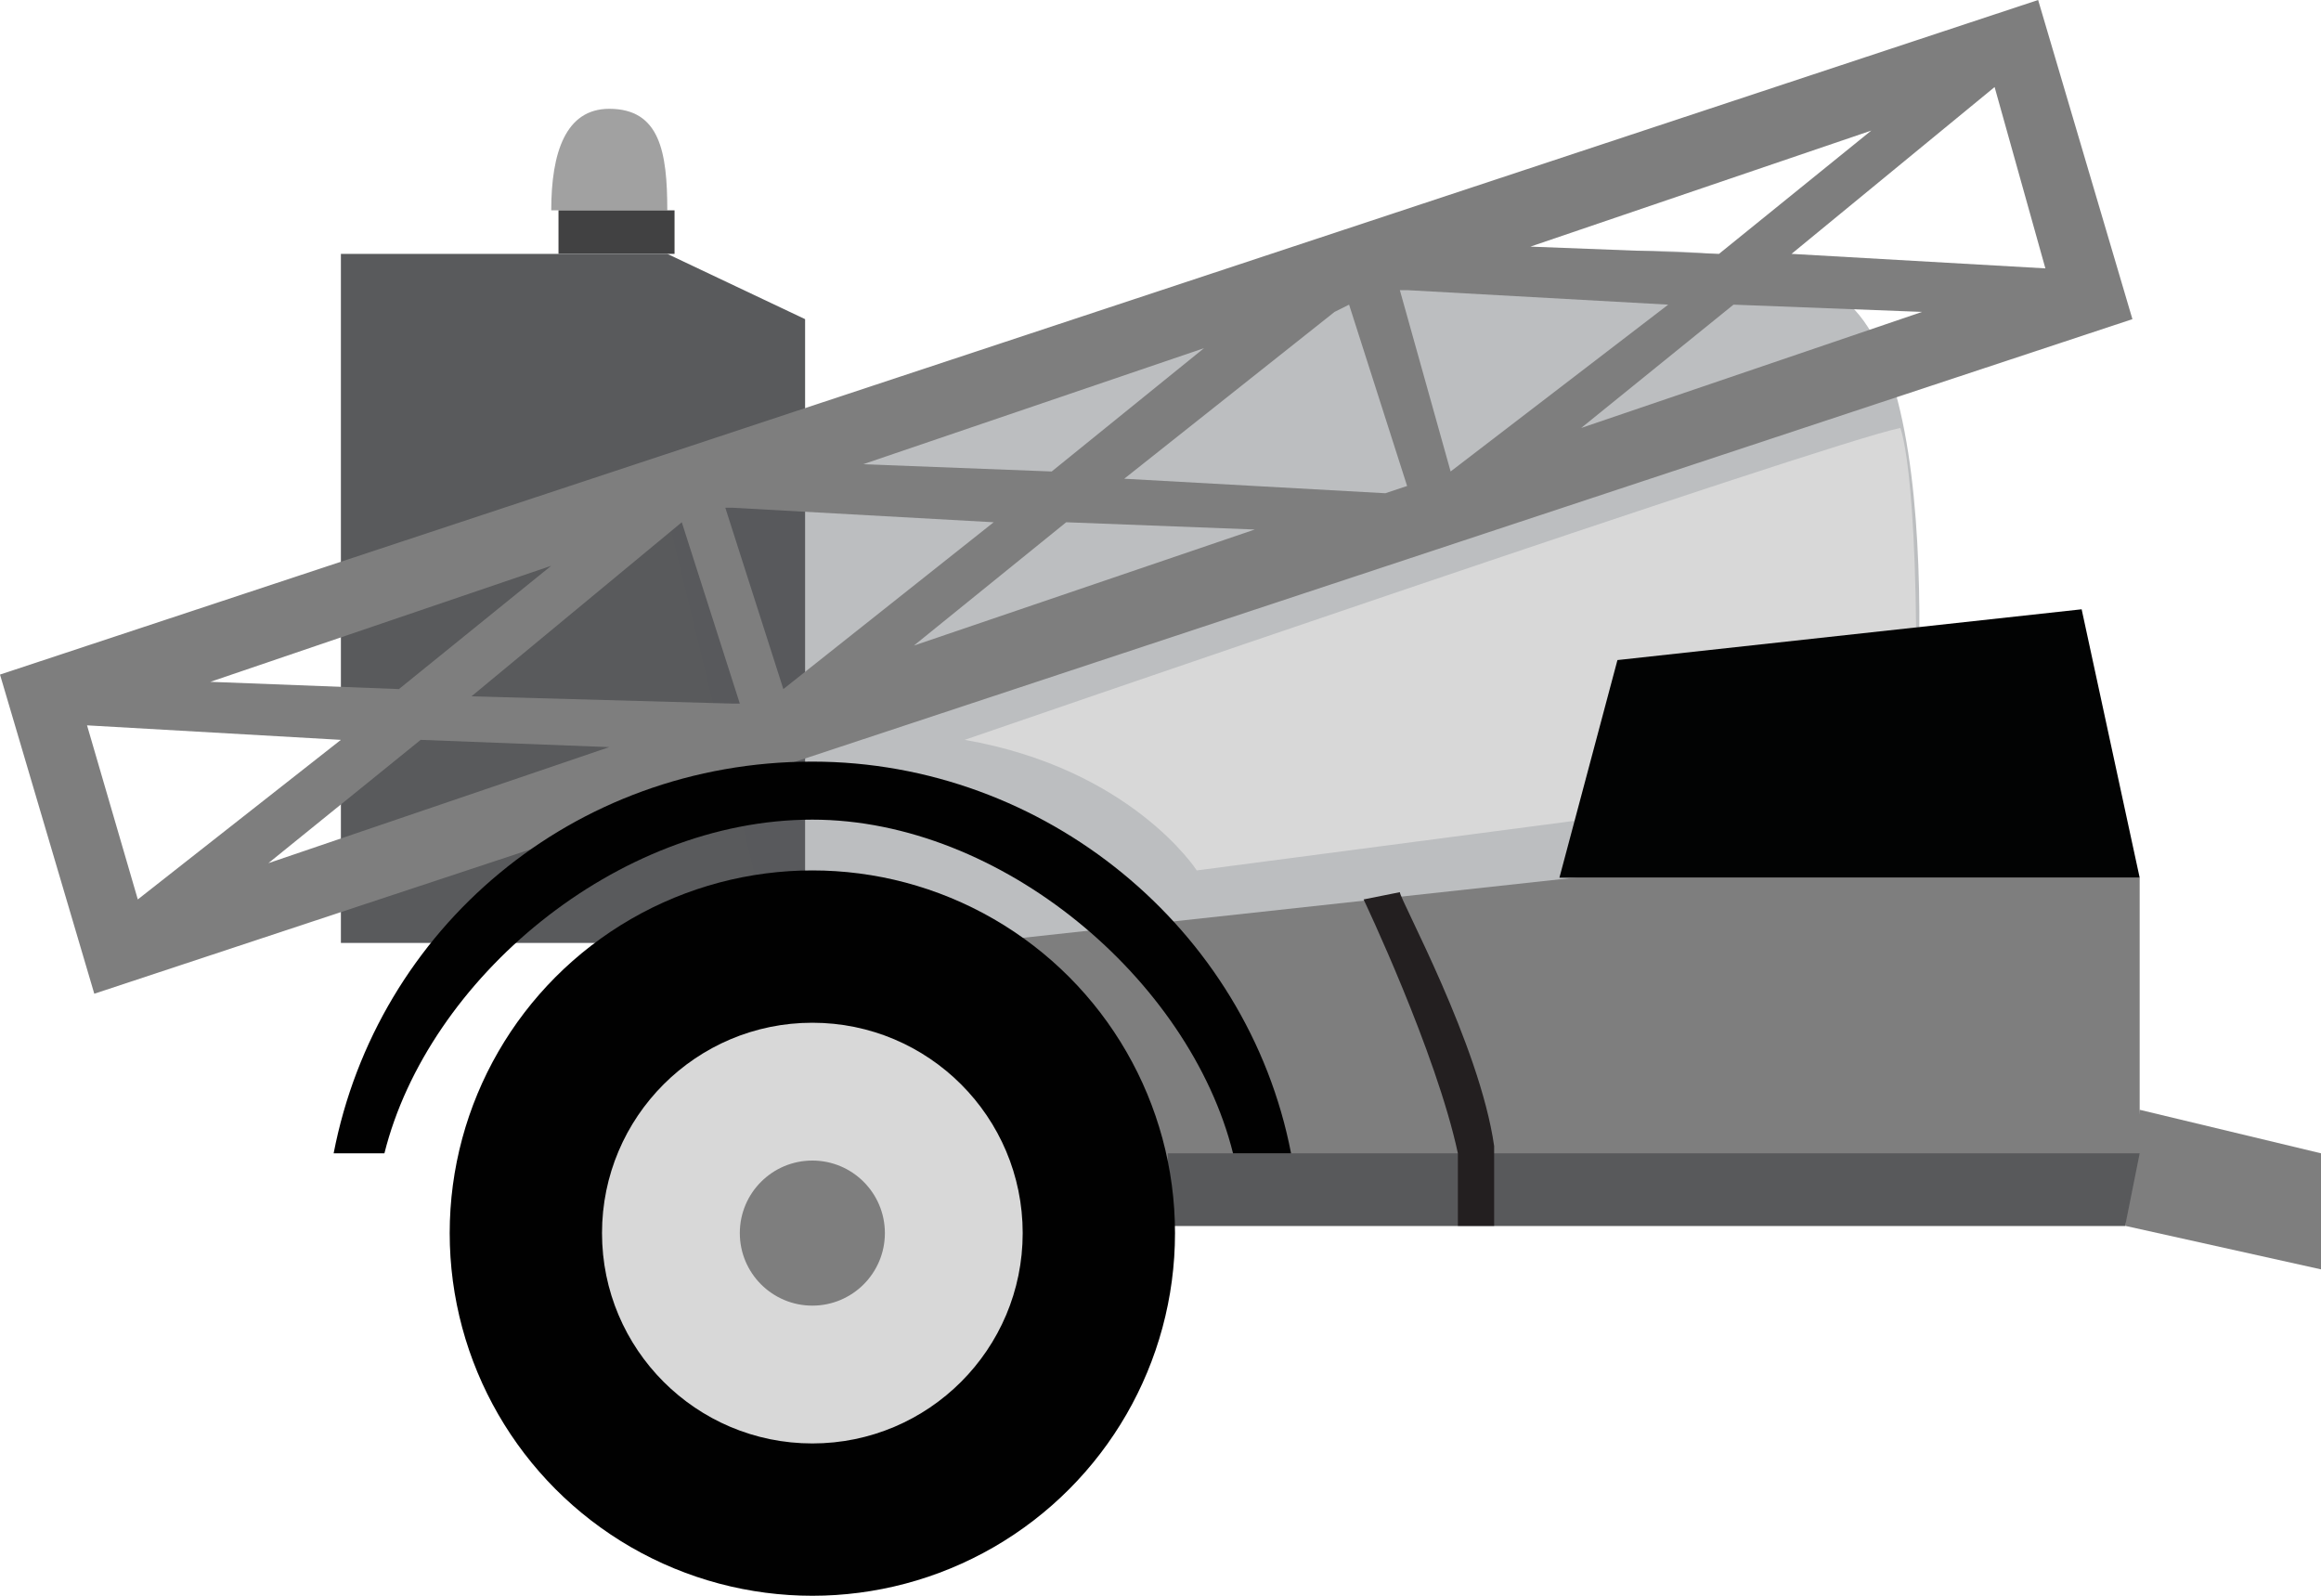 <?xml version="1.0" encoding="utf-8"?>
<!-- Generator: Adobe Illustrator 19.1.0, SVG Export Plug-In . SVG Version: 6.00 Build 0)  -->
<!DOCTYPE svg PUBLIC "-//W3C//DTD SVG 1.1//EN" "http://www.w3.org/Graphics/SVG/1.1/DTD/svg11.dtd">
<svg version="1.1" id="layer_1_" xmlns="http://www.w3.org/2000/svg" xmlns:xlink="http://www.w3.org/1999/xlink" x="0px" y="0px" viewBox="0 0 32 22" enable-background="new 0 0 32 22" xml:space="preserve" width="32px" height="22px" fill="#333">
<g>
	<polygon fill="#7E7E7E" points="29.5,15.3 29.3,16.9 32,17.5 32,15.9 	"/>
	<polygon fill="#7E7E7E" points="29.3,16.9 12.6,16.9 12.6,12.1 29.5,12.1 29.5,15.9 	"/>
	<path fill="#BCBEC0" d="M10.7,13.3c0,0,15.6-1.7,15.6-1.7c0,0,0.7-6-0.8-7.4C23.1,1.7,9,6.3,9,6.3L10.7,13.3z"/>
</g>
<path fill="#A1A1A1" d="M8.4,1.5c-0.6,0-0.8,0.6-0.8,1.4h1.6C9.2,2.1,9.1,1.5,8.4,1.5z"/>
<rect x="7.7" y="2.9" fill="#414142" width="1.6px" height="0.6px"/>
<path fill="#D8D8D8" d="M13.3,10.2c2.3,0.4,3.2,1.8,3.2,1.8l9.9-1.3c0.1-4.1-0.2-4.8-0.2-4.8C25.2,6.1,13.3,10.2,13.3,10.2z"/>
<polygon opacity="0.99" fill="#58595B" points="11.1,6.3 11.1,4.4 9.2,3.5 4.7,3.5 4.7,13 11.1,13 "/>
<path fill="#7E7E7E" d="M28.1,0L0,9.3l1.3,4.4l28.1-9.3L28.1,0z M20,6.5L19.3,4l0.1,0l3.6,0.2L20,6.5L20,6.5z M21.1,3.4l4.7-1.6
	l-2.1,1.7L21.1,3.4z M18.6,4.2l0.8,2.5l-0.3,0.1l-3.6-0.2l2.9-2.3L18.6,4.2z M14.5,6.5l-2.6-0.1l4.7-1.6L14.5,6.5z M10.8,9.5L10,7
	l0.1,0l3.6,0.2L10.8,9.5L10.8,9.5z M9.4,7.2L9.4,7.2l0.8,2.5l-0.1,0L6.5,9.6L9.4,7.2z M5.5,9.5L2.9,9.4l4.7-1.6L5.5,9.5z M8.4,10.3
	l-4.7,1.6l2.1-1.7L8.4,10.3z M14.7,7.2l2.6,0.1l-4.7,1.6L14.7,7.2z M23.9,4.2l2.6,0.1l-4.7,1.6L23.9,4.2z M28.2,3.7l-3.5-0.2
	l2.8-2.3L28.2,3.7z M1.2,10l3.5,0.2l-2.8,2.2L1.2,10z"/>
<polygon opacity="0.99" fill="#58595B" points="16.1,16.9 29.3,16.9 29.5,15.9 16.1,15.9 "/>
<circle fill="#010101" cx="11.2" cy="17" r="5"/>
<circle fill="#D8D8D8" cx="11.2" cy="17" r="2.9"/>
<circle fill="#7E7E7E" cx="11.2" cy="17" r="1"/>
<path fill="#010101" d="M5.3,15.9c0.6-2.4,3.2-4.6,5.9-4.6c2.6,0,5.2,2.2,5.8,4.6h0.8c-0.6-3.1-3.4-5.4-6.6-5.4
	c-3.3,0-6,2.3-6.6,5.4H5.3z"/>
<g>
	<g>
		<polygon fill="#020303" points="28.7,8.4 22.3,9.1 21.5,12.1 29.5,12.1 		"/>
	</g>
</g>
<path fill="#231F20" d="M20.6,16.9h-0.5v-1c-0.3-1.4-1.3-3.5-1.3-3.5l0.5-0.1c0,0.1,1.1,2.1,1.3,3.5L20.6,16.9z"/>
</svg>
